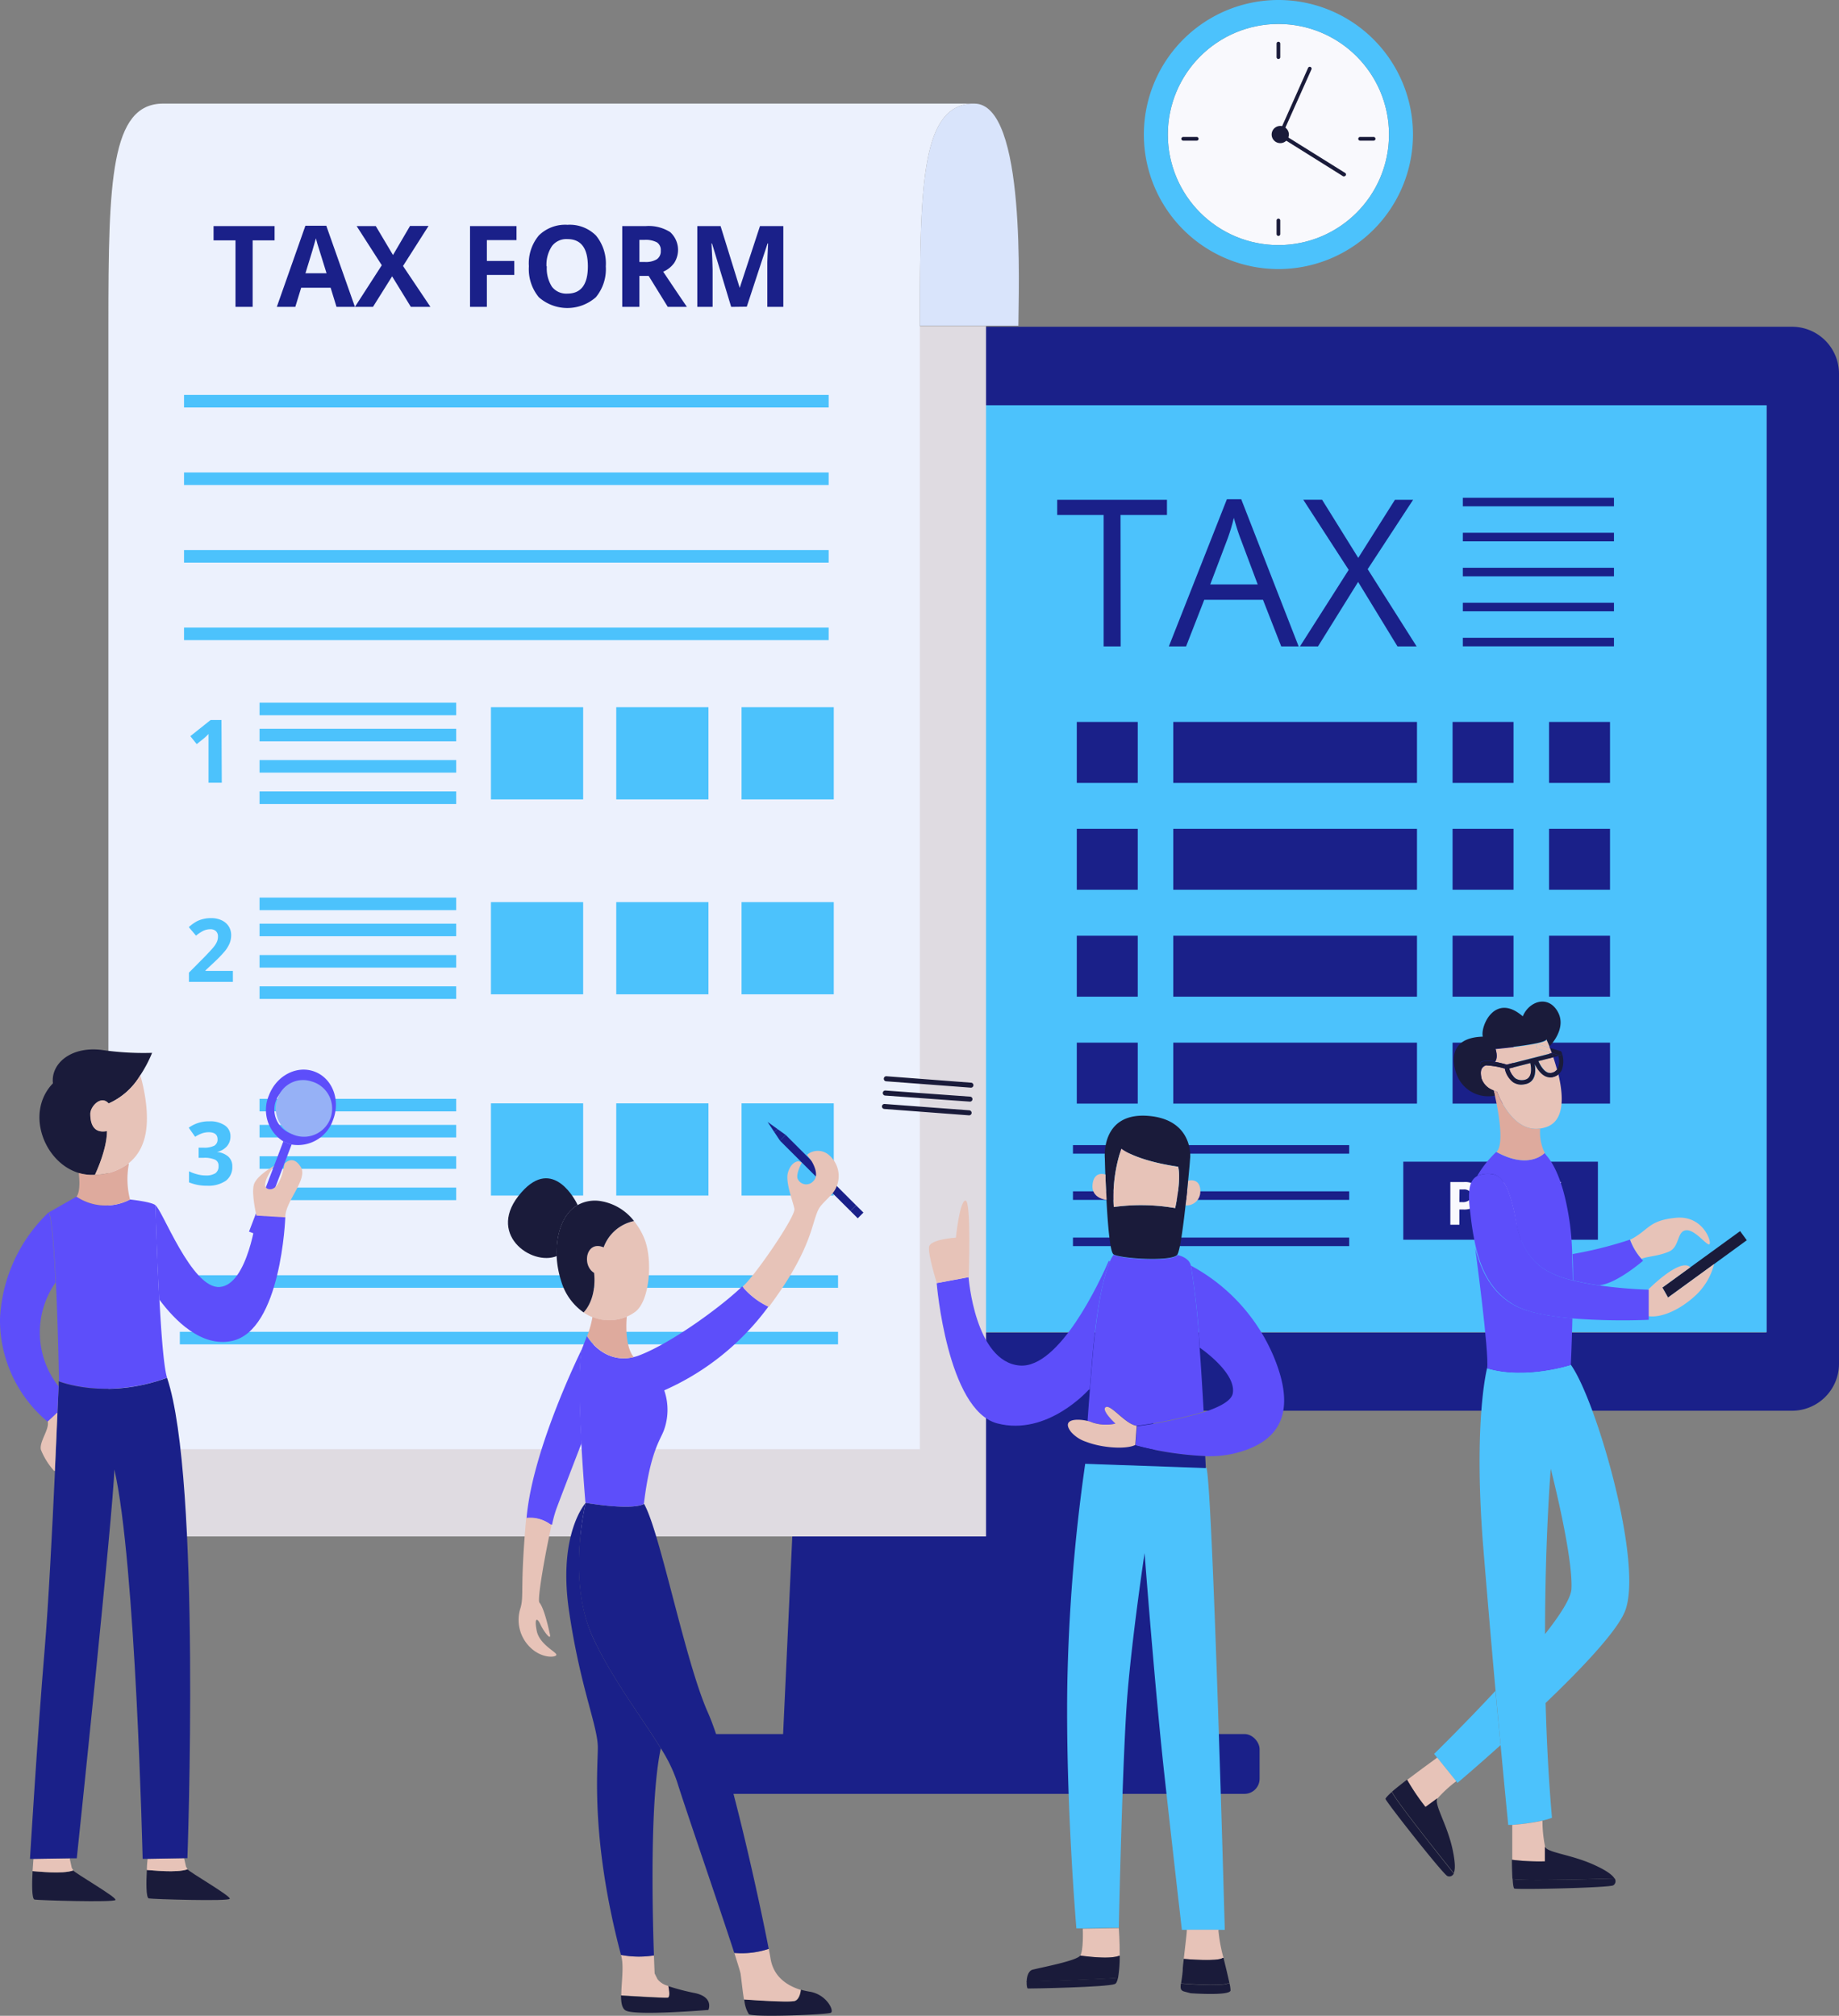 <svg xmlns="http://www.w3.org/2000/svg" viewBox="0 0 288.39 316.16"><rect x="0" y="0" width="288.39" height="316.16" fill="#808080" stroke="none"/><defs><style>.cls-1{isolation:isolate;}.cls-2{fill:#f9f9fd;}.cls-3{fill:#4cc2fc;}.cls-4{fill:#1a1b3a;}.cls-5{fill:#1a2089;}.cls-6{mix-blend-mode:multiply;}.cls-7{fill:#dfdbe1;}.cls-8{fill:#d9e4fb;}.cls-9{fill:#ecf1fd;}.cls-10{fill:#e7c3b8;}.cls-11{fill:#5d4efa;}.cls-12{fill:#deaa9d;}.cls-13{fill:#96b1f6;}</style></defs><title>compliance_assured</title><g class="cls-1"><g id="Layer_2" data-name="Layer 2"><g id="Layer_1-2" data-name="Layer 1"><circle class="cls-2" cx="200.48" cy="21.1" r="17.34"/><path class="cls-3" d="M200.48,0a21.1,21.1,0,1,1-21.1,21.1A21.1,21.1,0,0,1,200.48,0Zm17.34,21.1a17.34,17.34,0,1,0-17.34,17.34A17.34,17.34,0,0,0,217.82,21.1Z"/><path class="cls-4" d="M202.12,21.1a1.35,1.35,0,1,1-1.35-1.35A1.36,1.36,0,0,1,202.12,21.1Z"/><path class="cls-4" d="M210.79,27.65a.3.3,0,0,1-.16,0l-10-6.26a.29.29,0,0,1-.12-.36l4.63-10.4a.29.29,0,0,1,.53.23L201.13,21l9.81,6.12a.28.28,0,0,1,.09.4A.28.28,0,0,1,210.79,27.65Z"/><path class="cls-4" d="M200.48,9.25a.29.29,0,0,1-.29-.29V6.84a.29.29,0,0,1,.58,0V9A.29.29,0,0,1,200.48,9.25Z"/><path class="cls-4" d="M200.48,37a.29.29,0,0,1-.29-.29V34.58a.29.29,0,0,1,.58,0V36.7A.29.29,0,0,1,200.48,37Z"/><path class="cls-4" d="M187.67,22.06h-2.12a.29.29,0,1,1,0-.58h2.12a.29.29,0,0,1,0,.58Z"/><path class="cls-4" d="M215.41,22.06h-2.12a.29.29,0,0,1,0-.58h2.12a.29.29,0,1,1,0,.58Z"/><path class="cls-5" d="M288.39,58.59V213.91a7.37,7.37,0,0,1-7.34,7.35H30.75a7.37,7.37,0,0,1-7.34-7.35V58.59a7.36,7.36,0,0,1,7.34-7.34h250.3A7.36,7.36,0,0,1,288.39,58.59ZM277,209V63.56H34.77V209Z"/><rect class="cls-3" x="34.77" y="63.56" width="242.27" height="145.39"/><polygon class="cls-5" points="183.45 279 122.48 279 125.42 215.69 180.52 215.69 183.45 279"/><rect class="cls-5" x="108.42" y="271.97" width="89.11" height="9.38" rx="2.37"/><rect class="cls-5" x="168.86" y="113.23" width="9.56" height="9.56"/><rect class="cls-5" x="227.79" y="113.23" width="9.56" height="9.56"/><rect class="cls-5" x="242.92" y="113.23" width="9.56" height="9.56"/><rect class="cls-5" x="183.99" y="113.23" width="38.22" height="9.56"/><rect class="cls-5" x="168.86" y="129.99" width="9.56" height="9.56"/><rect class="cls-5" x="227.79" y="129.99" width="9.56" height="9.56"/><rect class="cls-5" x="242.92" y="129.99" width="9.56" height="9.56"/><rect class="cls-5" x="183.99" y="129.99" width="38.22" height="9.56"/><rect class="cls-5" x="168.86" y="146.76" width="9.56" height="9.56"/><rect class="cls-5" x="227.79" y="146.76" width="9.56" height="9.56"/><rect class="cls-5" x="242.92" y="146.76" width="9.56" height="9.56"/><rect class="cls-5" x="183.99" y="146.76" width="38.22" height="9.56"/><rect class="cls-5" x="168.86" y="163.53" width="9.56" height="9.56"/><rect class="cls-5" x="227.79" y="163.53" width="9.56" height="9.56"/><rect class="cls-5" x="242.92" y="163.53" width="9.56" height="9.56"/><rect class="cls-5" x="183.99" y="163.53" width="38.22" height="9.56"/><path class="cls-5" d="M175.74,101.38h-2.67V80.77h-7.28V78.39H183v2.38h-7.28Z"/><path class="cls-5" d="M200.92,101.38l-2.86-7.31h-9.21L186,101.38h-2.7L192.4,78.3h2.25l9,23.08Zm-3.69-9.72-2.67-7.12c-.35-.9-.7-2-1.07-3.32a29.07,29.07,0,0,1-1,3.32l-2.7,7.12Z"/><path class="cls-5" d="M222.15,101.38h-3l-6.17-10.11-6.29,10.11h-2.83l7.64-12-7.12-11h2.95L213,87.5l5.75-9.11h2.85l-7.12,10.88Z"/><rect class="cls-5" x="229.4" y="83.56" width="23.7" height="1.34"/><rect class="cls-5" x="229.4" y="78.07" width="23.7" height="1.34"/><rect class="cls-5" x="229.4" y="89.05" width="23.7" height="1.34"/><rect class="cls-5" x="229.4" y="94.54" width="23.7" height="1.34"/><rect class="cls-5" x="229.4" y="100.03" width="23.7" height="1.34"/><rect class="cls-5" x="168.26" y="179.6" width="43.32" height="1.34"/><rect class="cls-5" x="168.26" y="186.85" width="43.32" height="1.34"/><rect class="cls-5" x="168.26" y="194.1" width="43.32" height="1.34"/><rect class="cls-5" x="220.06" y="182.2" width="30.52" height="12.24"/><path class="cls-2" d="M232.07,187.48a2,2,0,0,1-.67,1.65,2.92,2.92,0,0,1-1.93.57h-.61v2.39h-1.42v-6.7h2.14a2.86,2.86,0,0,1,1.86.52A1.92,1.92,0,0,1,232.07,187.48Zm-3.21,1.06h.47a1.55,1.55,0,0,0,1-.26.89.89,0,0,0,.33-.75.9.9,0,0,0-.28-.74,1.25,1.25,0,0,0-.85-.24h-.65Z"/><path class="cls-2" d="M237.44,192.09l-.48-1.6h-2.45l-.48,1.6h-1.54l2.37-6.73h1.74l2.37,6.73Zm-.82-2.79c-.45-1.44-.71-2.26-.76-2.45a3.93,3.93,0,0,1-.12-.45c-.1.39-.39,1.36-.87,2.9Z"/><path class="cls-2" d="M241.9,188.15l1.4-2.76h1.53l-2.22,4.09v2.61H241.2v-2.56L239,185.39h1.54Z"/><g class="cls-6"><rect class="cls-7" x="25.93" y="51.14" width="128.7" height="189.84"/></g><path class="cls-8" d="M152.8,16.25c8.21,0,6.9,29.59,6.9,34.84l-15.45,0v-.34C144.25,28.41,144.57,16.25,152.8,16.25Z"/><path class="cls-9" d="M25.58,16.25H152.8c-8.23,0-8.55,12.16-8.55,34.52V227.3H17V50.77C17,28.41,17.35,16.25,25.58,16.25Z"/><rect class="cls-3" x="28.86" y="61.94" width="101.09" height="1.97"/><rect class="cls-3" x="28.86" y="74.1" width="101.09" height="1.97"/><rect class="cls-3" x="28.86" y="86.27" width="101.09" height="1.97"/><rect class="cls-3" x="28.86" y="98.43" width="101.09" height="1.97"/><rect class="cls-3" x="40.7" y="110.21" width="30.84" height="1.97"/><rect class="cls-3" x="40.7" y="114.3" width="30.84" height="1.97"/><rect class="cls-3" x="40.7" y="119.21" width="30.84" height="1.97"/><rect class="cls-3" x="40.7" y="124.13" width="30.84" height="1.97"/><rect class="cls-3" x="76.99" y="110.92" width="14.46" height="14.46"/><rect class="cls-3" x="96.64" y="110.92" width="14.46" height="14.46"/><rect class="cls-3" x="116.29" y="110.92" width="14.46" height="14.46"/><rect class="cls-3" x="40.7" y="140.78" width="30.84" height="1.97"/><rect class="cls-3" x="40.7" y="144.87" width="30.84" height="1.97"/><rect class="cls-3" x="40.7" y="149.79" width="30.84" height="1.97"/><rect class="cls-3" x="40.7" y="154.7" width="30.84" height="1.97"/><rect class="cls-3" x="76.99" y="141.49" width="14.46" height="14.46"/><rect class="cls-3" x="96.64" y="141.49" width="14.46" height="14.46"/><rect class="cls-3" x="116.29" y="141.49" width="14.46" height="14.46"/><rect class="cls-3" x="40.7" y="172.34" width="30.84" height="1.97"/><rect class="cls-3" x="40.7" y="176.43" width="30.84" height="1.97"/><rect class="cls-3" x="40.7" y="181.35" width="30.84" height="1.97"/><rect class="cls-3" x="40.7" y="186.26" width="30.84" height="1.97"/><rect class="cls-3" x="76.99" y="173.05" width="14.46" height="14.46"/><rect class="cls-3" x="96.64" y="173.05" width="14.46" height="14.46"/><rect class="cls-3" x="116.29" y="173.05" width="14.46" height="14.46"/><rect class="cls-3" x="28.2" y="200.01" width="103.22" height="1.97"/><rect class="cls-3" x="28.2" y="208.88" width="103.22" height="1.97"/><path class="cls-3" d="M34.78,122.76H32.7v-5.71l0-.93,0-1a8.32,8.32,0,0,1-.72.68l-1.13.91-1-1.25,3.17-2.53h1.71Z"/><path class="cls-3" d="M36.52,154H29.63v-1.45l2.48-2.5c.73-.76,1.21-1.28,1.43-1.57a3.26,3.26,0,0,0,.49-.8,2,2,0,0,0,.15-.77,1.11,1.11,0,0,0-.33-.88,1.24,1.24,0,0,0-.87-.29,2.59,2.59,0,0,0-1.12.26,6.08,6.08,0,0,0-1.12.75l-1.13-1.34a6.79,6.79,0,0,1,1.2-.88,4.38,4.38,0,0,1,1.05-.39,4.91,4.91,0,0,1,1.26-.14,3.73,3.73,0,0,1,1.64.34,2.59,2.59,0,0,1,1.1.94,2.51,2.51,0,0,1,.39,1.39,3.43,3.43,0,0,1-.24,1.28,5.23,5.23,0,0,1-.74,1.22A20,20,0,0,1,33.5,151l-1.27,1.19v.09h4.29Z"/><path class="cls-3" d="M36.14,178.22a2.32,2.32,0,0,1-.56,1.57,2.9,2.9,0,0,1-1.57.89v0a3.08,3.08,0,0,1,1.8.73,2,2,0,0,1,.62,1.55,2.66,2.66,0,0,1-1,2.22,4.82,4.82,0,0,1-2.95.79,7.19,7.19,0,0,1-2.84-.53V183.7a5.87,5.87,0,0,0,1.26.47,4.91,4.91,0,0,0,1.36.19,2.66,2.66,0,0,0,1.52-.35,1.29,1.29,0,0,0,.49-1.13,1,1,0,0,0-.56-1,4.1,4.1,0,0,0-1.81-.29h-.75V180h.76a3.54,3.54,0,0,0,1.68-.3,1.09,1.09,0,0,0,.53-1c0-.75-.47-1.12-1.4-1.12a3.41,3.41,0,0,0-1,.16,5.07,5.07,0,0,0-1.12.56l-1-1.43a5.33,5.33,0,0,1,3.21-1,4.09,4.09,0,0,1,2.42.62A2,2,0,0,1,36.14,178.22Z"/><path class="cls-5" d="M39.62,48.13H36.93V37.7H33.49V35.46h9.57V37.7H39.62Z"/><path class="cls-5" d="M52.77,48.13l-.92-3H47.23l-.92,3h-2.9l4.48-12.72h3.28l4.49,12.72Zm-1.56-5.27-1.44-4.63c-.1-.36-.18-.65-.23-.85-.19.74-.73,2.56-1.64,5.48Z"/><path class="cls-5" d="M67.5,48.13H64.43l-2.94-4.79-3,4.79H55.66l4.21-6.53-3.94-6.14h3L61.63,40l2.67-4.56h2.9l-4,6.28Z"/><path class="cls-5" d="M76.35,48.13H73.71V35.46H81v2.2H76.35v3.27h4.3v2.19h-4.3Z"/><path class="cls-5" d="M95,41.78a6.89,6.89,0,0,1-1.56,4.84,6.76,6.76,0,0,1-8.94,0,6.92,6.92,0,0,1-1.56-4.86,6.81,6.81,0,0,1,1.56-4.83,5.88,5.88,0,0,1,4.49-1.67,5.8,5.8,0,0,1,4.47,1.68A6.91,6.91,0,0,1,95,41.78Zm-9.25,0a5.3,5.3,0,0,0,.81,3.2,2.84,2.84,0,0,0,2.41,1.07c2.14,0,3.22-1.42,3.22-4.27s-1.07-4.28-3.2-4.28a2.84,2.84,0,0,0-2.42,1.08A5.27,5.27,0,0,0,85.7,41.78Z"/><path class="cls-5" d="M100.27,43.27v4.86H97.58V35.46h3.69a6.28,6.28,0,0,1,3.82.94,3.77,3.77,0,0,1,.63,4.85A4.07,4.07,0,0,1,104,42.61c1.9,2.85,3.15,4.69,3.72,5.52h-3l-3-4.86Zm0-2.18h.86a3.32,3.32,0,0,0,1.88-.43,1.5,1.5,0,0,0,.61-1.33A1.41,1.41,0,0,0,103,38a3.79,3.79,0,0,0-1.92-.38h-.81Z"/><path class="cls-5" d="M114.66,48.13l-3-9.94h-.08c.11,2,.17,3.37.17,4.05v5.89h-2.4V35.46H113l3,9.69H116l3.18-9.69h3.66V48.13h-2.51v-6c0-.28,0-.61,0-1s.05-1.36.12-2.95h-.08l-3.26,9.92Z"/><polygon class="cls-5" points="135.4 190.18 134.51 191.08 133.36 189.93 134.25 189.05 134.25 189.04 135.4 190.18"/><polygon class="cls-5" points="123.22 178.01 134.25 189.04 134.25 189.05 133.36 189.93 122.32 178.91 123.22 178.01"/><polygon class="cls-5" points="123.22 178.01 122.32 178.91 121.42 177.55 121.94 177.09 123.22 178.01"/><polygon class="cls-5" points="121.94 177.09 121.42 177.55 120.37 175.96 121.94 177.09"/><path class="cls-10" d="M130,181.16a4.32,4.32,0,0,1,.24,6.36c-1.73,1.81-1.81,1.65-2.47,3.71s-1.58,6.25-7.21,13.76a12,12,0,0,1-4.1-3.19l0,0c.23-.22.44-.43.61-.62,2.39-2.64,7.68-10.48,7.51-11.56s-1.49-4.21-1-5.77,1.49-1.82,1.82-1.66l.33.17s-.91,1.65-.66,2.48a1.47,1.47,0,0,0,2.47.41c1-.91,0-2.81-.49-3.47l-.5-.66A2.65,2.65,0,0,1,130,181.16Z"/><path class="cls-4" d="M127,312.38c2.64.44,3.85,3,3.3,3.3s-12.21.77-12.87.22a5,5,0,0,1-.71-2.3c.75,0,7.24.52,8,.21s.88-1.65.88-1.65l0-.09A12.16,12.16,0,0,0,127,312.38Z"/><path class="cls-10" d="M125.55,312.16s-.11,1.32-.88,1.65-7.22-.16-8-.21c-.23-1.38-.38-3-.51-3.86,0-.32-.43-1.59-1-3.44a13.39,13.39,0,0,0,5.4-.64c.12.64.21,1.13.26,1.44.45,2.91,2.55,4.31,4.76,5Z"/><path class="cls-11" d="M104.19,218.05l0,.09a9.35,9.35,0,0,1-.08,6.19c-.58,1.56-2.15,3.38-3.14,11.55-2.06,1.07-9.16-.17-9.16-.17s-.37-4.32-.65-9.37c-.33-6.09-.53-13.24.24-15.14.24-.61.45-1.16.63-1.64.38.63,2.87,4.35,7.31,3.29a5.75,5.75,0,0,0,1.05-.33c5.13-2,13-7.82,16-10.76l0,0a12,12,0,0,0,4.1,3.19l-.71.93A40.56,40.56,0,0,1,104.19,218.05Z"/><path class="cls-5" d="M103.63,274.21c-3-4.88-7.65-10.91-10.65-17.39-4.18-9-1.13-21.11-1.13-21.11s7.1,1.24,9.16.17c2.53,4.48,6.38,24.57,10,32.71,3.31,7.42,8.27,30.41,9.54,37.07a13.39,13.39,0,0,1-5.4.64c-2.29-7.07-7.67-22.66-9-26.93A23.72,23.72,0,0,0,103.63,274.21Z"/><path class="cls-10" d="M104.81,311.47s.41,1.74-.09,1.82-7.09-.33-7.09-.33h-.2c0-2,.47-4.69-.05-6.35a15,15,0,0,0,5.17.08c.06,1.77.11,2.83.11,2.83l.44.88A3,3,0,0,0,104.81,311.47Z"/><path class="cls-5" d="M103.63,274.21c-1.73,7.94-1.32,25.6-1.08,32.48a15,15,0,0,1-5.17-.08c-4.79-18.16-3.63-29.11-3.63-32.52s-2.75-9.35-4.52-21.46,2.62-16.92,2.62-16.92-3,12.08,1.13,21.11C96,263.3,100.63,269.33,103.63,274.21Z"/><path class="cls-10" d="M98.29,206.5a7,7,0,0,1-5.38.09,7.15,7.15,0,0,1-1.39-.74c.38-.39,2-2.26,1.65-6.2-2-1.24-1.24-5.2,1.49-4a6.47,6.47,0,0,1,4.77-4.13,10.68,10.68,0,0,1,1.69,2.94c1.21,3.19.8,9.43-1.43,11.23A6.46,6.46,0,0,1,98.29,206.5Z"/><path class="cls-4" d="M90.59,189a5.57,5.57,0,0,1,3.71-.6,8.32,8.32,0,0,1,5.13,3.11,6.47,6.47,0,0,0-4.77,4.13c-2.73-1.16-3.47,2.8-1.49,4,.36,3.94-1.27,5.81-1.65,6.2A9.09,9.09,0,0,1,88,200.91a14.92,14.92,0,0,1-.71-3.95C87.17,193.55,88.23,190.32,90.59,189Z"/><path class="cls-12" d="M98.29,206.5c0,.16-.46,4.45,1.09,6.35-4.44,1.06-6.93-2.66-7.31-3.29a15.68,15.68,0,0,0,.84-3A7,7,0,0,0,98.29,206.5Z"/><path class="cls-4" d="M97.63,313s6.6.41,7.09.33.09-1.82.09-1.82A35.14,35.14,0,0,0,109,312.6c3,.66,2.09,2.64,2.09,2.64s-11.28.94-12.93.11c-.61-.3-.77-1.22-.77-2.39Z"/><path class="cls-11" d="M91.44,211.2c-.77,1.9-.57,9.05-.24,15.14-.51,1.32-3.45,8.94-4,10.45a19.43,19.43,0,0,0-.63,2.35l-.2,0a5.26,5.26,0,0,0-3.8-1C83.51,227,91.44,211.2,91.44,211.2Z"/><path class="cls-4" d="M90.59,189c-2.36,1.35-3.42,4.58-3.27,8-4,1.64-11.27-3.56-5.54-10C86.77,181.32,90.32,188.39,90.59,189Z"/><path class="cls-10" d="M86.32,239.1l.2,0c-.94,4.11-2.32,11.8-1.93,12.25.68.81,1.32,3.47,1.65,5,.23,1.1-1-.5-1.49-1.57s-1-1.13-.58,1,3.08,3.31,3.08,3.75-2.31.66-4.17-1.22a6,6,0,0,1-1.44-6.16c.55-2-.11-3,.88-14.08A5.26,5.26,0,0,1,86.32,239.1Z"/><path class="cls-11" d="M45.73,179.51a5.53,5.53,0,0,1-.66-.2,6,6,0,0,1-.63-.29h0a5.82,5.82,0,0,1-2.26-7.24c1.18-3.1,4.39-4.76,7.17-3.7s4.07,4.43,2.89,7.53A5.83,5.83,0,0,1,45.73,179.51Zm5.15-4.42a4,4,0,1,0-5.24,2.7A4.18,4.18,0,0,0,50.88,175.09Z"/><path class="cls-13" d="M48.77,169.59a4.42,4.42,0,1,1-5.23,2.7A4.18,4.18,0,0,1,48.77,169.59Z"/><path class="cls-11" d="M45.73,179.51l-5.39,14.15-1.29-.49L44.44,179a6,6,0,0,0,.63.29A5.53,5.53,0,0,0,45.73,179.51Z"/><path class="cls-10" d="M47.15,183c1.26,1.93-2.53,5.47-2.41,8l-4.51-.27s-.84-3.49-.42-4.93S43,182.84,43,182.84s-2.59,3.43-.78,3.67,2.4-4,2.4-4S45.89,181,47.15,183Z"/><path class="cls-11" d="M40.23,190.66l4.51.27s-.63,17.77-8.39,19.39c-4.75,1-8.9-3.17-11.39-6.53h0c-.39-7.19-.59-14.74-.59-14.74,1,.45,5.68,13.16,10.1,12.8S40.23,190.66,40.23,190.66Z"/><path class="cls-4" d="M29.41,293.18c.24.42,6.85,4.21,6.62,4.63s-12,.06-12.69-.06c-.46-.08-.41-2.64-.31-4.46C23.79,293.32,27.69,293.79,29.41,293.18Z"/><path class="cls-10" d="M29.17,292.76l.24.42c-1.72.61-5.62.14-6.38.11,0-.87.11-1.58.12-1.75l5.72-.1Z"/><path class="cls-11" d="M25,203.79c.29,5.46.69,10.7,1.2,12.3-9.65,3.52-16.95.54-16.95.54s-.13-8.1-.48-15.42c-.24-5-.58-9.6-1.06-11.09L12,187.68a8.23,8.23,0,0,0,8.39.45s3.43.36,4,.91c0,0,.2,7.55.59,14.74Z"/><path class="cls-4" d="M16,164.68a45,45,0,0,0,7.85.45A19.82,19.82,0,0,1,22,168.64a10.9,10.9,0,0,1-4.95,4.43c-1.17-1.35-2.88.45-2.88,1.62s.27,3.16,2.61,2.71c0,3-1.89,6.86-1.89,6.86a7.4,7.4,0,0,1-2.5-.28c-5.47-1.61-8.5-9.49-4.09-14.07C7.94,166.85,11.1,164.05,16,164.68Z"/><path class="cls-10" d="M22,168.65s2,6.39.45,10.55a7.13,7.13,0,0,1-2.3,3.27,8.87,8.87,0,0,1-5.27,1.79s1.89-3.88,1.89-6.86c-2.34.45-2.61-1.53-2.61-2.71s1.71-3,2.88-1.62A10.9,10.9,0,0,0,22,168.64Z"/><path class="cls-4" d="M11.49,293.36c.24.42,6.86,4.21,6.62,4.63s-12,.06-12.69-.06c-.46-.08-.41-2.64-.31-4.46C5.86,293.5,9.76,294,11.49,293.36Z"/><path class="cls-12" d="M14.89,184.26a8.87,8.87,0,0,0,5.27-1.79l.05.07a12.87,12.87,0,0,0,.18,5.59,8.23,8.23,0,0,1-8.39-.45c.72-.9.36-3.61.36-3.61l0-.09A7.4,7.4,0,0,0,14.89,184.26Z"/><path class="cls-10" d="M11.25,292.94l.24.42c-1.73.61-5.63.14-6.38.11.06-1,.13-1.8.13-1.8v-.13l5.72-.09v.16Z"/><path class="cls-5" d="M23.15,291.54h-.78S21.29,245,17.93,230.46c-.12,6.14-5.89,61-5.89,61l-1.09,0-5.72.09H4.7S5.9,271.71,7,258.72c.59-7,1.19-18.72,1.62-28,.16-3.51.3-6.68.4-9.11.08-1.94.15-3.42.18-4.24,0-.47,0-.73,0-.73s7.3,3,17-.54c5.36,15.93,3.19,75.34,3.19,75.34h-.48Z"/><path class="cls-11" d="M9.12,217.36h.06c0,.82-.1,2.3-.18,4.24H8.94L7.49,223A20.76,20.76,0,0,1,0,206.8a24.64,24.64,0,0,1,7.66-16.68c.48,1.49.82,6.11,1.06,11.09H8.67A13.66,13.66,0,0,0,9.12,217.36Z"/><path class="cls-10" d="M8.94,221.59H9c-.1,2.43-.24,5.6-.4,9.11H8.49a11.18,11.18,0,0,1-2.08-3.33c-.27-1.27,1.35-3.16,1.08-4.42Z"/><path class="cls-11" d="M199.75,212.79C204,223,199.24,226.62,193.4,228a18,18,0,0,1-4.32.39,50.92,50.92,0,0,1-11-1.7l.22-3a68.62,68.62,0,0,0,10.47-2.2c2.42-.78,4.38-1.78,4.56-3,.49-3-4.35-6.54-5.2-7.13a111.85,111.85,0,0,0-1.38-12.86A28.88,28.88,0,0,1,199.75,212.79Z"/><path class="cls-4" d="M185.23,311.1s6.49.57,7.43-.06l.14,0a5.11,5.11,0,0,1,.17,1.14c-.06.89-6.27.44-6.27.44l-1-.27c-.57-.16-.61-.52-.52-1.22Z"/><path class="cls-3" d="M192.07,302.68h-6.73S184,291.1,182.56,278s-3.07-34.4-3.07-34.4-1.89,12.54-2.68,22.09-1.36,36.66-1.36,36.66l-5.65.1h-1s-1.68-19.33-1.43-37.94a279.5,279.5,0,0,1,2.82-35l19,.67C190.16,233.1,192.07,302.68,192.07,302.68Z"/><path class="cls-10" d="M191.07,302.8a24.47,24.47,0,0,0,.8,4.28l-.12,0c-.79.6-5.65.2-6.11.15.18-1.69.41-3.46.47-4.32v-.25h5Z"/><path class="cls-10" d="M186.52,185.15s1.81-.4,1.71,1.84a2.16,2.16,0,0,1-2.31,2.07c.16-1.4.3-2.77.41-3.92Z"/><path class="cls-11" d="M174.65,196.78c1,.67,9.16,1.19,10,.06,0,0,1.79.32,2.09,1.63a111.85,111.85,0,0,1,1.38,12.86c.25,3.41.46,7,.64,10.09a68.62,68.62,0,0,1-10.47,2.2c-1.77-.23-4-3.36-4.84-2.93s1.5,2.59,1.5,2.59a6.69,6.69,0,0,1-3.56-.16,6,6,0,0,0-.84-.22c.09-1.38.22-3,.37-5,.12-1.52.26-3.22.42-5.12.81-9.27,2-13.32,2.75-15A4.1,4.1,0,0,1,174.65,196.78Z"/><path class="cls-4" d="M185.21,311.1c.07-.48.19-1.12.26-2,0-.57.1-1.21.17-1.87.46.05,5.32.45,6.11-.15l.12,0c.35,1.45.72,2.93.93,3.93l-.14,0c-.94.63-7.43.06-7.43.06Z"/><path class="cls-4" d="M174.66,189.31a31.28,31.28,0,0,1,9.63.17s1-4.35.47-6.5c-6.8-1-8.91-2.82-8.91-2.82A23.65,23.65,0,0,0,174.66,189.31ZM179.85,175c7.3.46,6.8,6.5,6.8,6.5l-.05.59c0,.17-.11,1.37-.27,3-.11,1.15-.25,2.52-.41,3.92-.39,3.53-.89,7.2-1.3,7.78-.81,1.13-9,.61-10-.06-.55-.36-.9-4.69-1.11-8.61-.07-1.46-.13-2.86-.18-4-.05-1.45-.07-2.43-.07-2.43S172.55,174.57,179.85,175Z"/><path class="cls-5" d="M178,226.67a50.92,50.92,0,0,0,11,1.7c.07,1.19.09,1.88.09,1.88l-19-.67s0-.79.12-3.4C173,227.21,176.76,227.37,178,226.67Z"/><path class="cls-10" d="M184.29,189.48a31.28,31.28,0,0,0-9.63-.17,23.65,23.65,0,0,1,1.19-9.15S178,182,184.76,183C185.26,185.13,184.29,189.48,184.29,189.48Z"/><path class="cls-10" d="M175.53,306.73c-1.63.68-6.13,0-6.13,0,.53-.82.41-4,.4-4.22l5.65-.1s.16,2.17.14,4.36Z"/><path class="cls-4" d="M175.53,306.73h.06a19,19,0,0,1-.26,3.47l-.14,0c-.48.15-12.81.59-14.19.65,0-.79.27-1.73.9-1.91,1.12-.32,6.94-1.38,7.5-2.23C169.4,306.69,173.9,307.41,175.53,306.73Z"/><path class="cls-4" d="M175.19,310.18l.14,0c-.12.56-.28.94-.52,1-1.22.5-13.32.72-13.62.7-.13,0-.22-.52-.19-1.11C162.38,310.77,174.71,310.33,175.19,310.18Z"/><path class="cls-11" d="M173.88,197.75l.18.08c-.72,1.67-1.94,5.72-2.75,15-.16,1.9-.3,3.6-.42,5.12h-.14s-6.48,7.36-14.35,5.3-9.51-22-9.51-22l5-.93s1,13.25,8,13.85C166.15,214.71,172.55,200.8,173.88,197.75Z"/><path class="cls-10" d="M171.36,223.12a6.69,6.69,0,0,0,3.56.16s-2.33-2.15-1.5-2.59,3.07,2.7,4.84,2.93l-.22,3c-1.28.7-5.06.54-7.72-.49a5.38,5.38,0,0,1-2.34-1.52c-1.56-2,.71-2.16,2.54-1.76A6,6,0,0,1,171.36,223.12Z"/><path class="cls-10" d="M173.36,184.19c0,1.12.11,2.52.18,4h0s-2.44-.18-2.21-2.41,2-1.57,2-1.57Z"/><path class="cls-4" d="M152.29,169.81a.39.39,0,1,1-.06.78l-13.27-1a.39.39,0,0,1-.36-.43.39.39,0,0,1,.42-.36Z"/><path class="cls-4" d="M152.14,172a.39.39,0,1,1-.06.78l-13.27-.95a.4.4,0,0,1-.37-.43.39.39,0,0,1,.42-.36Z"/><path class="cls-4" d="M152,174.14a.41.41,0,0,1,.37.42.4.4,0,0,1-.43.37l-13.27-1a.39.39,0,1,1,.06-.78Z"/><path class="cls-10" d="M151.42,188.3c.92.07.49,12,.49,12l-5,.93s-1.43-4.53-1.21-5.7,4.2-1.42,4.2-1.42S150.5,188.24,151.42,188.3Z"/><polygon class="cls-4" points="272.88 193.09 273.93 194.52 268.81 198.25 261.58 203.51 260.69 201.94 265.06 198.77 272.88 193.09"/><path class="cls-10" d="M262.8,191c4.35-.43,5.7,3.95,5.26,4.16s-2.29-2.4-3.7-2.2-.94,2.6-2.63,3.34-3.53.76-4.33,1.15a9.51,9.51,0,0,1-1.77-3C258.65,192.9,258.45,191.43,262.8,191Z"/><path class="cls-10" d="M265.06,198.77l-4.37,3.17.89,1.57,7.23-5.26,0,0a10.18,10.18,0,0,1-2.83,4.85c-2.46,2.31-5.41,3.63-7.49,3.33l0-4.19s4.67-4.74,6.43-3.61Z"/><path class="cls-11" d="M257.4,197.45c.17.19.27.28.27.28s-4,3.48-6.72,3.83v.06a42.35,42.35,0,0,1-4.27-.8c0-1.42,0-2.82-.08-4.13h0a62.86,62.86,0,0,0,9-2.26A9.51,9.51,0,0,0,257.4,197.45Z"/><path class="cls-4" d="M237.21,294.69c1.19.41,15.94-.07,15.94-.07l.06,0a.76.76,0,0,1-.21,1.07c-.48.39-15,.71-15.53.51C237.35,296.13,237.26,295.55,237.21,294.69Z"/><path class="cls-3" d="M237.15,286.22l-.63,0s-.51-5.14-1.2-12.55c-.24-2.59-.51-5.47-.79-8.51-.67-7.47-1.39-15.88-2-23.39-1.45-19.26.68-27.2.68-27.2,6,1.81,13.12-.53,13.12-.53,4,5.54,11.59,31.72,8.41,38.88-1.42,3.2-6.82,8.88-12.36,14.18.16,5.69.45,11.75,1,18a10.8,10.8,0,0,1-1.48.44A34.83,34.83,0,0,1,237.15,286.22Zm9.28-37c.28-5.16-3.24-18.85-3.24-18.85s-.89,10.59-.9,25.92C244.68,253.26,246.35,250.65,246.43,249.22Z"/><path class="cls-4" d="M244.93,165.08a0,0,0,0,1,0,0Z"/><path class="cls-4" d="M244.93,165.08l0-.05S244.93,165.06,244.93,165.08Z"/><path class="cls-4" d="M244.88,165l0,0Z"/><path class="cls-11" d="M231.64,184.46a4,4,0,0,1,2.35-.3c1.73.17,2.73,2.47,3.51,6,.4,1.83.75,6.77,5.37,9.3a16.12,16.12,0,0,0,3.8,1.37,42.35,42.35,0,0,0,4.27.8,75,75,0,0,0,7.61.65l0,4.19V207a102.54,102.54,0,0,1-11.88-.21c-3.52-.3-7-.89-9-2-3.66-2-5.32-5.44-6.2-9.06a44.4,44.4,0,0,1-.89-5.47C230.1,186.87,230.41,185.13,231.64,184.46Z"/><path class="cls-4" d="M244.93,165.08v0a.31.31,0,0,1,0,.19.35.35,0,0,1-.3.23.29.29,0,0,1-.13,0l-1.14-.36,1.16-.29a.28.28,0,0,1,.18,0,.29.29,0,0,1,.14.08l0,0,0,.05Z"/><path class="cls-4" d="M244.53,164.87l-1.16.29h0l-.3-.81,1.66.52A.28.28,0,0,0,244.53,164.87Z"/><path class="cls-4" d="M244.37,165.61l-.79.2c-.08-.22-.15-.44-.23-.64h0l1.14.36a.29.29,0,0,0,.13,0,.35.35,0,0,0,.3-.23.31.31,0,0,0,0-.19,4,4,0,0,1,0,2.71,2,2,0,0,1-.56.7c-.06-.26-.13-.52-.19-.77a1.64,1.64,0,0,0,.14-.22A3,3,0,0,0,244.37,165.61Z"/><path class="cls-10" d="M243.58,165.81c.2.6.4,1.25.59,1.94a1.42,1.42,0,0,1-.7.48c-1.05.34-1.83-1-2.22-1.82Z"/><path class="cls-10" d="M243.35,165.16l-2.2-.69a.34.34,0,1,1,.21-.65l1.69.53Z"/><path class="cls-10" d="M242.3,289.62l0,2.32a35.06,35.06,0,0,1-5.15-.26c0-2.3,0-4.76,0-5.46a34.83,34.83,0,0,0,4.74-.66l0,.08A19.67,19.67,0,0,0,242.3,289.62Z"/><path class="cls-4" d="M242.27,291.94l0-2.32c.36,1,4.23,1.21,8,3,1.82.85,2.62,1.51,2.91,2l-.06,0s-14.75.48-15.94.07c-.05-.82-.08-1.9-.09-3A35.06,35.06,0,0,0,242.27,291.94Z"/><path class="cls-11" d="M237.58,204.77c2.06,1.11,5.52,1.7,9,2-.09,4.11-.25,7.31-.25,7.31s-7.13,2.34-13.12.53c.36-2.34-1.88-18.9-1.88-18.9h0C232.26,199.33,233.92,202.81,237.58,204.77Z"/><path class="cls-10" d="M241.53,177c-4.49.68-6.76-5.75-6.76-5.75a4.76,4.76,0,0,1-.53-.19,3,3,0,0,1-1.9-1.88c-.25-1.18-.08-1.77.69-2.08a11.91,11.91,0,0,1,2.94.5,3.53,3.53,0,0,0,1.33,2.11,2.3,2.3,0,0,0,1.57.37,4.37,4.37,0,0,0,.5-.09c1.16-.31,1.62-1.41,1.34-3.12.78,1.64,1.85,2.37,3,2a2.19,2.19,0,0,0,.68-.35c.79,3.33,1,7.15-1.77,8.2A5.06,5.06,0,0,1,241.53,177Z"/><path class="cls-10" d="M243.05,164.35l-1.69-.53a.34.34,0,1,0-.21.65l2.2.69h0l-2.65.68h0l-.53.13h0l-3.89,1h0c-.32-.09-1.05-.29-1.82-.43.54-.66.08-2,.08-2s7.89-.7,8-1.48c0,0,.18.41.45,1.08C243,164.18,243,164.27,243.05,164.35Z"/><path class="cls-10" d="M240,166.73c.2,1,.26,2.32-.78,2.6a1.88,1.88,0,0,1-1.53-.18,2.86,2.86,0,0,1-1-1.57Z"/><path class="cls-4" d="M236.59,167.43a.33.33,0,0,1-.29.24.29.29,0,0,1-.13,0l-.2-.06a1.44,1.44,0,0,1,0-.21.34.34,0,0,1,.25-.39l.09,0h0l.09,0A.33.33,0,0,1,236.59,167.43Z"/><path class="cls-4" d="M236.67,167.58a2.86,2.86,0,0,0,1,1.57,1.88,1.88,0,0,0,1.53.18c1-.28,1-1.63.78-2.6Zm-.5.08a.29.29,0,0,0,.13,0,.34.34,0,0,0,.06-.66l-.09,0,3.89-1h0l.53-.13h0l2.65-.68c.08.2.15.42.23.64l-2.33.6c.39.86,1.17,2.16,2.22,1.82a1.42,1.42,0,0,0,.7-.48c.06.25.13.51.19.77a2.19,2.19,0,0,1-.68.35c-1.12.37-2.19-.36-3-2,.28,1.71-.18,2.81-1.34,3.12a4.37,4.37,0,0,1-.5.09,2.3,2.3,0,0,1-1.57-.37A3.53,3.53,0,0,1,236,167.6Z"/><path class="cls-4" d="M236,167.6a11.91,11.91,0,0,0-2.94-.5,3.41,3.41,0,0,1,.8-.21,1,1,0,0,0,.62-.34c.77.14,1.5.34,1.82.43l-.09,0a.34.34,0,0,0-.25.39A1.44,1.44,0,0,0,236,167.6Z"/><path class="cls-11" d="M231.64,184.46a16.8,16.8,0,0,1,3-3.79c4.82,2.66,7.21.52,7.57.16.08.12.17.24.26.35,1.26,1.41,2.84,4.42,3.73,10.84a45.61,45.61,0,0,1,.35,4.67c0,1.31.08,2.71.08,4.13a16.12,16.12,0,0,1-3.8-1.37c-4.62-2.53-5-7.47-5.37-9.3-.78-3.52-1.78-5.82-3.51-6A4,4,0,0,0,231.64,184.46Z"/><path class="cls-3" d="M235.32,273.71c-3.87,3.48-6.76,5.92-6.76,5.92l-.21-.26-3-3.72-.45-.57s4.64-4.52,9.61-9.88C234.81,268.24,235.08,271.12,235.32,273.71Z"/><path class="cls-12" d="M234.77,171.25s2.27,6.43,6.76,5.75a7.26,7.26,0,0,0,.72,3.83c-.36.36-2.75,2.5-7.57-.16,1.28-1.24.23-6.65-.24-8.77-.11-.47-.18-.78-.2-.84A4.76,4.76,0,0,0,234.77,171.25Z"/><path class="cls-4" d="M242.51,163c-.09.78-8,1.48-8,1.48s.46,1.38-.08,2a4.3,4.3,0,0,0-2.09,0,.34.34,0,0,0-.18.44.33.33,0,0,0,.45.18,1.05,1.05,0,0,1,.4-.06c-.77.31-.94.9-.69,2.08a3,3,0,0,0,1.9,1.88c0,.06.09.37.2.84a5.27,5.27,0,0,1-5.79-2.87c-.65-1.31-2.16-6.21,3.9-6.38-.41-1.58,1.87-7,6.27-3.19,1-2.4,4-3.38,5.49-.71S243,164.1,243,164.1h0C242.69,163.44,242.51,163,242.51,163Z"/><path class="cls-4" d="M232.36,166.54a4.3,4.3,0,0,1,2.09,0,1,1,0,0,1-.62.34,3.41,3.41,0,0,0-.8.21,1.05,1.05,0,0,0-.4.06.33.33,0,0,1-.45-.18A.34.34,0,0,1,232.36,166.54Z"/><path class="cls-10" d="M225.37,275.65l3,3.72a20.06,20.06,0,0,0-2.94,2.7l-1.87,1.37a34.92,34.92,0,0,1-2.89-4.28c2.16-1.65,4.55-3.37,4.55-3.37Z"/><path class="cls-4" d="M228,293.77a.75.75,0,0,1-1,.48c-.59-.14-9.57-11.56-9.73-12.11,0-.12.38-.54,1-1.1.4,1.2,9.63,12.71,9.63,12.71Z"/><path class="cls-4" d="M227.83,290.25c.41,2,.38,3,.15,3.52l0,0S218.7,282.24,218.3,281c.62-.53,1.47-1.2,2.35-1.88a34.92,34.92,0,0,0,2.89,4.28l1.87-1.37C224.83,283,227,286.17,227.83,290.25Z"/></g></g></g></svg>